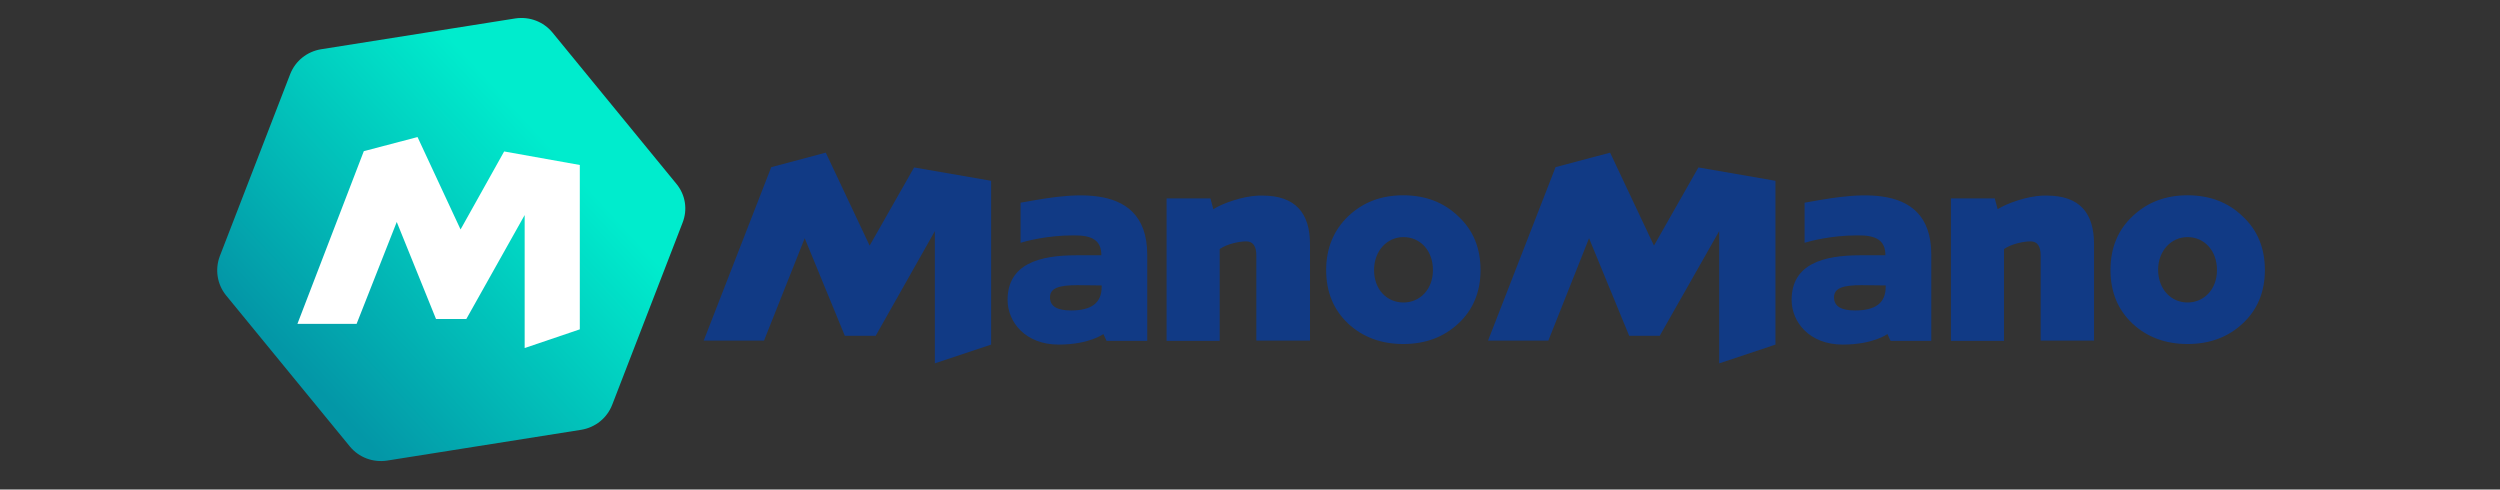 <svg xmlns="http://www.w3.org/2000/svg" width="286" height="56" viewBox="0 0 286 56">
  <rect x="0" y="0" width="286" height="56" fill="#333333" stroke="none"/>
  <defs>
    <linearGradient id="manomano-a" x1="17.264%" x2="72.488%" y1="78.472%" y2="30.4%">
      <stop offset=".044%" stop-color="#0397A7"/>
      <stop offset="99.71%" stop-color="#00ECCD"/>
    </linearGradient>
  </defs>
  <g fill="none" transform="translate(24 2)">
    <path fill="url(#manomano-a)" d="M53.385,19.037 L39.201,1.722 C38.168,0.469 36.57,-0.125 34.972,0.106 L12.729,3.635 C11.131,3.899 9.799,4.954 9.2,6.471 L1.142,27.313 C0.576,28.83 0.842,30.512 1.841,31.765 L16.026,49.08 C17.058,50.333 18.656,50.926 20.254,50.696 L42.497,47.167 C44.095,46.903 45.427,45.848 46.026,44.331 L54.084,23.489 C54.684,21.972 54.417,20.29 53.385,19.037 Z"/>
    <polygon fill="#FFF" points="33.675 15.326 28.688 24.25 23.766 13.679 17.62 15.293 10.024 35.051 16.795 35.051 21.388 23.394 25.879 34.491 29.349 34.491 36.021 22.603 36.021 37.816 42.33 35.676 42.33 16.874"/>
    <path fill="#113A85" d="M73.782,7.449 C75.498,5.823 77.578,5.042 80.087,5.042 C82.596,5.042 84.709,5.823 86.392,7.449 C88.109,9.043 88.934,11.092 88.934,13.597 C88.934,16.102 88.076,18.151 86.392,19.713 C84.709,21.274 82.629,22.055 80.087,22.055 C77.578,22.055 75.465,21.274 73.782,19.713 C72.098,18.119 71.273,16.07 71.273,13.597 C71.273,11.092 72.131,9.043 73.782,7.449 Z M80.12,17.306 C81.969,17.306 83.487,15.842 83.487,13.597 C83.487,11.32 82.002,9.824 80.12,9.824 C78.271,9.824 76.753,11.353 76.753,13.597 C76.753,15.842 78.238,17.306 80.12,17.306 Z M63.977,5.074 C67.773,5.074 69.424,7.091 69.424,10.637 L69.424,21.665 L63.284,21.665 L63.284,11.906 C63.284,10.897 62.921,10.312 62.128,10.312 C61.402,10.312 59.983,10.572 59.091,11.19 L59.091,21.697 L53.017,21.697 L53.017,5.4 L58.035,5.4 L58.365,6.636 C59.355,5.985 61.699,5.14 63.548,5.075 L63.977,5.075 L63.977,5.074 Z M24.131,1.854 L32.945,3.383 L32.945,22.12 L26.508,24.267 L26.508,9.141 L19.74,21.112 L16.208,21.112 L11.619,9.954 L6.964,21.665 L0.065,21.665 L7.79,1.822 L14.029,0.163 L19.047,10.801 L24.131,1.855 L24.131,1.854 Z M36.312,5.888 C40.736,5.139 50.772,2.797 50.804,11.808 L50.804,21.697 L46.15,21.697 L45.787,20.916 C45.787,20.916 44.169,22.12 40.67,22.12 C36.84,22.12 34.827,19.517 34.827,17.013 C34.827,12.882 38.491,11.906 42.65,11.906 L45.556,11.906 C45.556,10.214 44.532,9.596 42.353,9.628 C39.283,9.628 36.84,10.312 36.312,10.474 L36.312,5.888 L36.312,5.888 Z M45.589,15.516 L45.589,15.354 L42.849,15.321 C40.703,15.321 39.679,15.647 39.679,16.72 C39.679,17.793 40.571,18.216 42.089,18.216 C44.367,18.216 45.589,17.403 45.589,15.516 L45.589,15.516 Z M163.509,7.449 C165.226,5.823 167.305,5.042 169.814,5.042 C172.323,5.042 174.436,5.823 176.12,7.449 C177.836,9.043 178.662,11.092 178.662,13.597 C178.662,16.102 177.803,18.151 176.12,19.713 C174.436,21.274 172.356,22.055 169.814,22.055 C167.305,22.055 165.193,21.274 163.509,19.713 C161.825,18.119 161,16.069 161,13.597 C161,11.092 161.825,9.043 163.509,7.449 Z M169.814,17.305 C171.663,17.305 173.182,15.842 173.182,13.597 C173.182,11.32 171.696,9.824 169.814,9.824 C167.966,9.824 166.447,11.353 166.447,13.597 C166.48,15.842 167.966,17.305 169.814,17.305 Z M153.704,5.074 C157.501,5.074 159.118,7.091 159.118,10.637 L159.118,21.664 L153.011,21.664 L153.011,11.906 C153.011,10.897 152.648,10.312 151.856,10.312 C151.129,10.312 149.71,10.572 148.819,11.19 L148.819,21.697 L142.744,21.697 L142.744,5.4 L147.762,5.4 L148.092,6.636 C149.083,5.985 151.427,5.14 153.275,5.074 L153.704,5.074 L153.704,5.074 Z M113.858,1.854 L122.672,3.383 L122.672,22.12 L116.235,24.267 L116.235,9.141 L109.434,21.112 L105.935,21.112 L101.347,9.954 L96.692,21.665 L89.792,21.665 L97.517,1.822 L103.756,0.163 L108.774,10.8 L113.858,1.855 L113.858,1.854 Z M126.007,5.887 C130.463,5.139 140.499,2.797 140.499,11.808 L140.499,21.697 L135.844,21.697 L135.481,20.916 C135.481,20.916 133.863,22.12 130.364,22.12 C126.535,22.12 124.521,19.517 124.521,17.013 C124.521,12.881 128.185,11.905 132.345,11.905 L135.25,11.905 C135.25,10.214 134.227,9.596 132.048,9.628 C128.978,9.628 126.535,10.311 126.007,10.474 L126.007,5.887 L126.007,5.887 Z M135.283,15.516 L135.283,15.354 L132.543,15.321 C130.397,15.321 129.374,15.646 129.374,16.72 C129.374,17.793 130.265,18.216 131.784,18.216 C134.061,18.216 135.283,17.403 135.283,15.516 L135.283,15.516 Z" transform="translate(56.44 15.3)"/>
  </g>
</svg>
